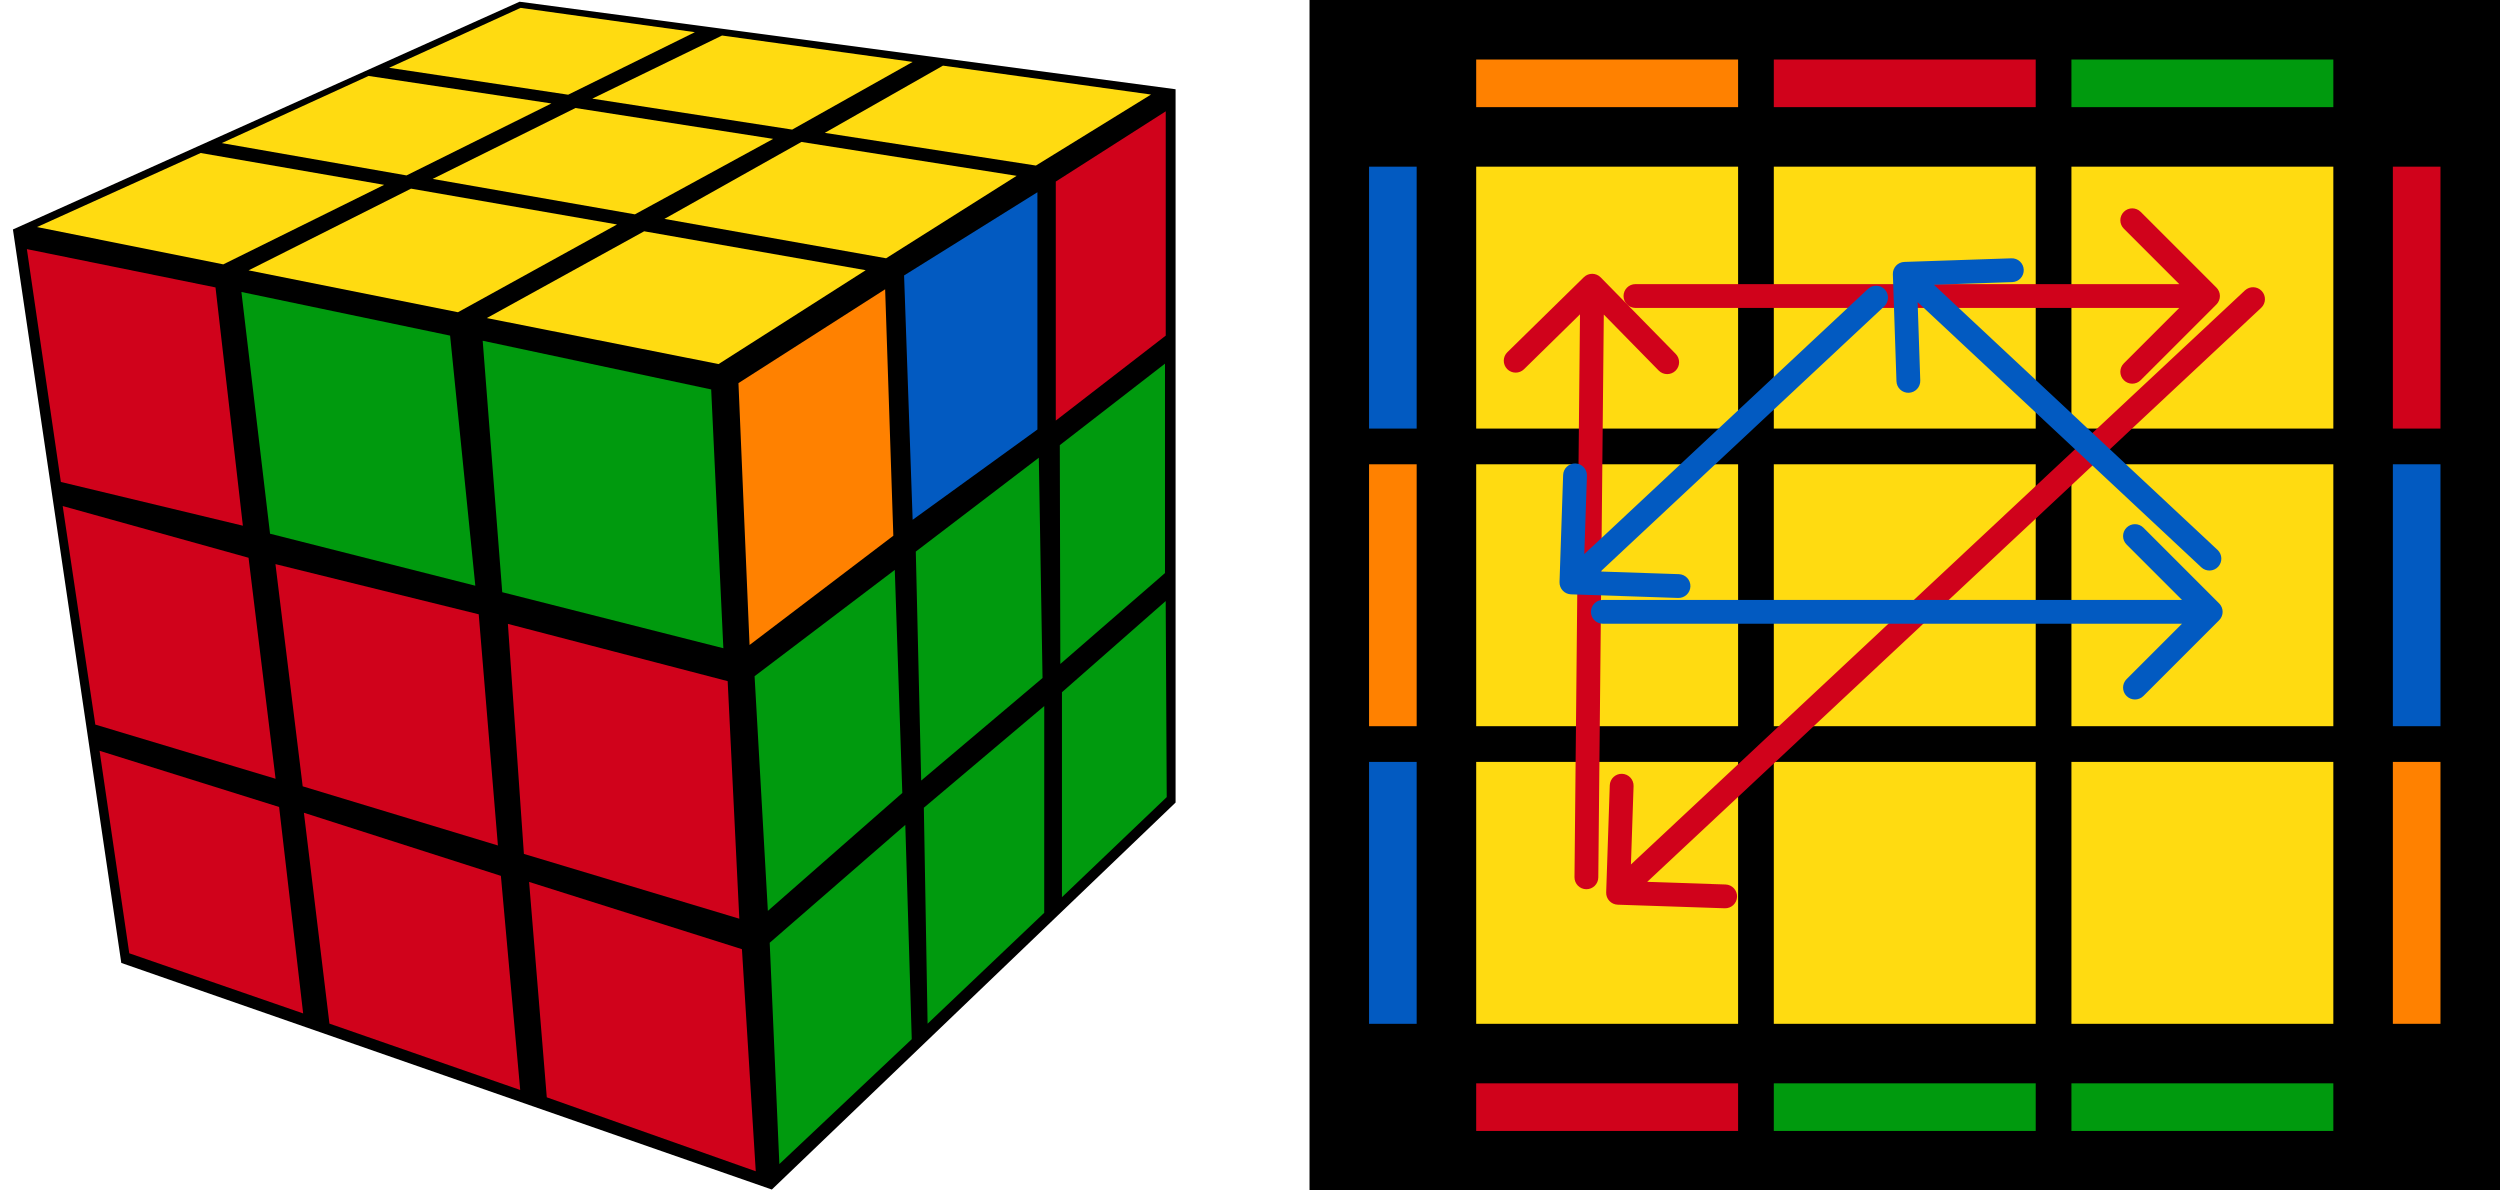 <?xml version="1.0" encoding="UTF-8"?>
<svg width="210px" height="100px" viewBox="0 0 210 100" version="1.1" xmlns="http://www.w3.org/2000/svg" xmlns:xlink="http://www.w3.org/1999/xlink">
    <title>pll_17_2</title>
    <g id="pll_17_2" stroke="none" stroke-width="1" fill="none" fill-rule="evenodd">
        <g transform="translate(1, 0)">
            <polygon id="Path" fill="#000000" points="0.085 19.275 9.188 80.886 63.834 99.921 97.749 67.415 97.749 7.498 42.641 0.145"></polygon>
            <polygon id="Path" fill="#009A0E" points="88.204 58.147 96.919 50.488 97.005 66.956 88.204 75.362"></polygon>
            <polygon id="Path" fill="#009A0E" points="76.603 67.85 86.717 59.309 86.714 76.677 76.918 85.99"></polygon>
            <polygon id="Path" fill="#009A0E" points="63.655 79.192 75.046 69.291 75.587 87.292 64.466 97.781"></polygon>
            <polygon id="Path" fill="#009A0E" points="88.024 37.391 96.859 30.546 96.859 48.138 88.067 55.774"></polygon>
            <polygon id="Path" fill="#009A0E" points="75.927 46.332 86.261 38.448 86.573 56.952 76.379 65.568"></polygon>
            <polygon id="Path" fill="#009A0E" points="62.385 56.801 74.162 47.872 74.794 66.608 63.501 76.514"></polygon>
            <polygon id="Path" fill="#D0021B" points="87.686 15.251 96.922 9.351 96.922 28.192 87.686 35.329"></polygon>
            <polygon id="Path" fill="#025AC1" points="74.943 23.138 86.142 16.148 86.142 36.079 75.662 43.663"></polygon>
            <polygon id="Path" fill="#FF8100" points="61.03 32.181 73.352 24.299 74.04 45.001 61.963 54.179"></polygon>
            <polygon id="Path" fill="#D0021B" points="7.364 63.067 22.445 67.786 24.464 85.127 9.859 80.076"></polygon>
            <polygon id="Path" fill="#D0021B" points="24.528 68.272 41.074 73.572 42.697 91.558 26.673 85.984"></polygon>
            <polygon id="Path" fill="#D0021B" points="43.445 74.082 61.322 79.731 62.483 98.387 44.93 92.175"></polygon>
            <polygon id="Path" fill="#D0021B" points="4.266 42.507 19.878 46.852 22.148 65.416 7.006 60.865"></polygon>
            <polygon id="Path" fill="#D0021B" points="22.138 47.386 39.212 51.601 40.824 71.02 24.425 66.051"></polygon>
            <polygon id="Path" fill="#D0021B" points="41.663 52.407 60.124 57.217 61.102 77.171 43.007 71.728"></polygon>
            <polygon id="Path" fill="#D0021B" points="1.258 20.926 17.102 24.144 19.401 44.159 4.113 40.485"></polygon>
            <polygon id="Path" fill="#009A0E" points="19.279 24.527 36.808 28.192 38.926 49.2 21.684 44.832"></polygon>
            <polygon id="Path" fill="#009A0E" points="39.546 28.623 58.739 32.713 59.762 54.451 41.188 49.745"></polygon>
            <polygon id="Path" fill="#FFDB11" points="42.73 0.661 57.37 2.703 46.725 7.955 31.685 5.694"></polygon>
            <polygon id="Path" fill="#FFDB11" points="29.959 6.379 45.317 8.69 33.145 14.735 17.628 12.019"></polygon>
            <polygon id="Path" fill="#FFDB11" points="15.854 12.852 31.268 15.527 17.755 22.207 2.109 19.072"></polygon>
            <polygon id="Path" fill="#FFDB11" points="33.526 15.846 50.829 18.856 37.468 26.227 19.88 22.71"></polygon>
            <polygon id="Path" fill="#FFDB11" points="47.34 9.073 63.947 11.666 52.331 18.005 35.343 15.029"></polygon>
            <polygon id="Path" fill="#FFDB11" points="59.653 2.984 75.661 5.201 65.541 10.886 48.752 8.286"></polygon>
            <polygon id="Path" fill="#FFDB11" points="78.21 5.514 95.686 7.942 86.017 13.906 68.281 11.16"></polygon>
            <polygon id="Path" fill="#FFDB11" points="66.319 11.923 84.396 14.77 73.432 21.695 54.81 18.387"></polygon>
            <polygon id="Path" fill="#FFDB11" points="53.108 19.428 71.719 22.697 59.36 30.582 39.891 26.717"></polygon>
            <rect id="Rectangle" fill="#000000" fill-rule="nonzero" x="109" y="0" width="100" height="100"></rect>
            <rect id="Rectangle" fill="#025AC1" fill-rule="nonzero" transform="translate(116, 75) rotate(90) translate(-116, -75) " x="105" y="73" width="22" height="4"></rect>
            <rect id="Rectangle" fill="#FF8100" fill-rule="nonzero" transform="translate(116, 50) rotate(90) translate(-116, -50) " x="105" y="48" width="22" height="4"></rect>
            <rect id="Rectangle" fill="#025AC1" fill-rule="nonzero" transform="translate(116, 25) rotate(90) translate(-116, -25) " x="105" y="23" width="22" height="4"></rect>
            <rect id="Rectangle" fill="#FF8100" fill-rule="nonzero" transform="translate(202, 75) rotate(90) translate(-202, -75) " x="191" y="73" width="22" height="4"></rect>
            <rect id="Rectangle" fill="#025AC1" fill-rule="nonzero" transform="translate(202, 50) rotate(90) translate(-202, -50) " x="191" y="48" width="22" height="4"></rect>
            <rect id="Rectangle" fill="#D0021B" fill-rule="nonzero" transform="translate(202, 25) rotate(90) translate(-202, -25) " x="191" y="23" width="22" height="4"></rect>
            <rect id="Rectangle" fill="#009A0E" fill-rule="nonzero" x="173" y="91" width="22" height="4"></rect>
            <rect id="Rectangle" fill="#009A0E" fill-rule="nonzero" x="148" y="91" width="22" height="4"></rect>
            <rect id="Rectangle" fill="#D0021B" fill-rule="nonzero" x="123" y="91" width="22" height="4"></rect>
            <rect id="Rectangle" fill="#009A0E" fill-rule="nonzero" x="173" y="5" width="22" height="4"></rect>
            <rect id="Rectangle" fill="#D0021B" fill-rule="nonzero" x="148" y="5" width="22" height="4"></rect>
            <rect id="Rectangle" fill="#FF8100" fill-rule="nonzero" x="123" y="5" width="22" height="4"></rect>
            <rect id="Rectangle" fill="#FFDB11" fill-rule="nonzero" x="173" y="64" width="22" height="22"></rect>
            <rect id="Rectangle" fill="#FFDB11" fill-rule="nonzero" x="148" y="64" width="22" height="22"></rect>
            <rect id="Rectangle" fill="#FFDB11" fill-rule="nonzero" x="123" y="64" width="22" height="22"></rect>
            <rect id="Rectangle" fill="#FFDB11" fill-rule="nonzero" x="173" y="39" width="22" height="22"></rect>
            <rect id="Rectangle" fill="#FFDB11" fill-rule="nonzero" x="148" y="39" width="22" height="22"></rect>
            <rect id="Rectangle" fill="#FFDB11" fill-rule="nonzero" x="123" y="39" width="22" height="22"></rect>
            <rect id="Rectangle" fill="#FFDB11" fill-rule="nonzero" x="173" y="14" width="22" height="22"></rect>
            <rect id="Rectangle" fill="#FFDB11" fill-rule="nonzero" x="148" y="14" width="22" height="22"></rect>
            <rect id="Rectangle" fill="#FFDB11" fill-rule="nonzero" x="123" y="14" width="22" height="22"></rect>
            <path d="M133.457,23.3 C133.07,22.905 132.437,22.899 132.043,23.286 L125.617,29.587 C125.223,29.974 125.216,30.607 125.603,31.002 C125.99,31.396 126.623,31.402 127.017,31.015 L132.729,25.414 L138.33,31.126 C138.717,31.52 139.35,31.527 139.745,31.14 C140.139,30.753 140.145,30.12 139.758,29.726 L133.457,23.3 Z M131.257,73.685 C131.252,74.238 131.695,74.69 132.247,74.695 C132.799,74.701 133.251,74.257 133.257,73.705 L131.257,73.685 Z M131.743,23.99 L131.257,73.685 L133.257,73.705 L133.743,24.01 L131.743,23.99 Z" id="Shape" fill="#D0021B" fill-rule="nonzero"></path>
            <path d="M185.18,25.573 C185.57,25.182 185.57,24.549 185.18,24.159 L178.816,17.795 C178.425,17.404 177.792,17.404 177.402,17.795 C177.011,18.185 177.011,18.818 177.402,19.209 L183.058,24.866 L177.402,30.523 C177.011,30.913 177.011,31.546 177.402,31.937 C177.792,32.327 178.425,32.327 178.816,31.937 L185.18,25.573 Z M136.377,23.866 C135.825,23.866 135.377,24.313 135.377,24.866 C135.377,25.418 135.825,25.866 136.377,25.866 L136.377,23.866 Z M184.473,23.866 L136.377,23.866 L136.377,25.866 L184.473,25.866 L184.473,23.866 Z" id="Shape" fill="#D0021B" fill-rule="nonzero"></path>
            <path d="M133.919,74.961 C133.9,75.513 134.333,75.975 134.885,75.994 L143.88,76.296 C144.432,76.315 144.894,75.882 144.913,75.33 C144.931,74.778 144.499,74.316 143.947,74.297 L135.951,74.028 L136.22,66.033 C136.239,65.481 135.806,65.019 135.254,65 C134.702,64.981 134.24,65.414 134.221,65.966 L133.919,74.961 Z M188.938,25.857 C189.342,25.48 189.363,24.847 188.986,24.444 C188.609,24.04 187.976,24.019 187.572,24.396 L188.938,25.857 Z M135.601,75.725 L188.938,25.857 L187.572,24.396 L134.235,74.264 L135.601,75.725 Z" id="Shape" fill="#D0021B" fill-rule="nonzero"></path>
            <path d="M130,48.892 C129.982,49.444 130.414,49.907 130.966,49.925 L139.961,50.228 C140.513,50.247 140.976,49.814 140.994,49.262 C141.013,48.71 140.58,48.248 140.028,48.229 L132.033,47.96 L132.302,39.964 C132.321,39.413 131.888,38.95 131.336,38.931 C130.784,38.913 130.322,39.345 130.303,39.897 L130,48.892 Z M157.276,25.73 C157.679,25.353 157.7,24.721 157.323,24.317 C156.946,23.914 156.313,23.892 155.91,24.27 L157.276,25.73 Z M131.683,49.656 L157.276,25.73 L155.91,24.27 L130.317,48.195 L131.683,49.656 Z" id="Shape" fill="#025AC1" fill-rule="nonzero"></path>
            <path d="M185.408,52.101 C185.799,51.71 185.799,51.077 185.408,50.687 L179.044,44.323 C178.654,43.932 178.021,43.932 177.63,44.323 C177.24,44.713 177.24,45.346 177.63,45.737 L183.287,51.394 L177.63,57.05 C177.24,57.441 177.24,58.074 177.63,58.465 C178.021,58.855 178.654,58.855 179.044,58.465 L185.408,52.101 Z M133.638,50.394 C133.086,50.394 132.638,50.841 132.638,51.394 C132.638,51.946 133.086,52.394 133.638,52.394 L133.638,50.394 Z M184.701,50.394 L133.638,50.394 L133.638,52.394 L184.701,52.394 L184.701,50.394 Z" id="Shape" fill="#025AC1" fill-rule="nonzero"></path>
            <path d="M158,23.034 C157.982,22.482 158.414,22.019 158.966,22.001 L167.961,21.698 C168.513,21.679 168.976,22.111 168.994,22.663 C169.013,23.215 168.58,23.678 168.028,23.697 L160.033,23.966 L160.302,31.961 C160.321,32.513 159.888,32.976 159.336,32.994 C158.784,33.013 158.322,32.581 158.303,32.029 L158,23.034 Z M185.276,46.195 C185.679,46.572 185.7,47.205 185.323,47.609 C184.946,48.012 184.313,48.033 183.91,47.656 L185.276,46.195 Z M159.683,22.27 L185.276,46.195 L183.91,47.656 L158.317,23.73 L159.683,22.27 Z" id="Shape" fill="#025AC1" fill-rule="nonzero"></path>
        </g>
    </g>
</svg>
